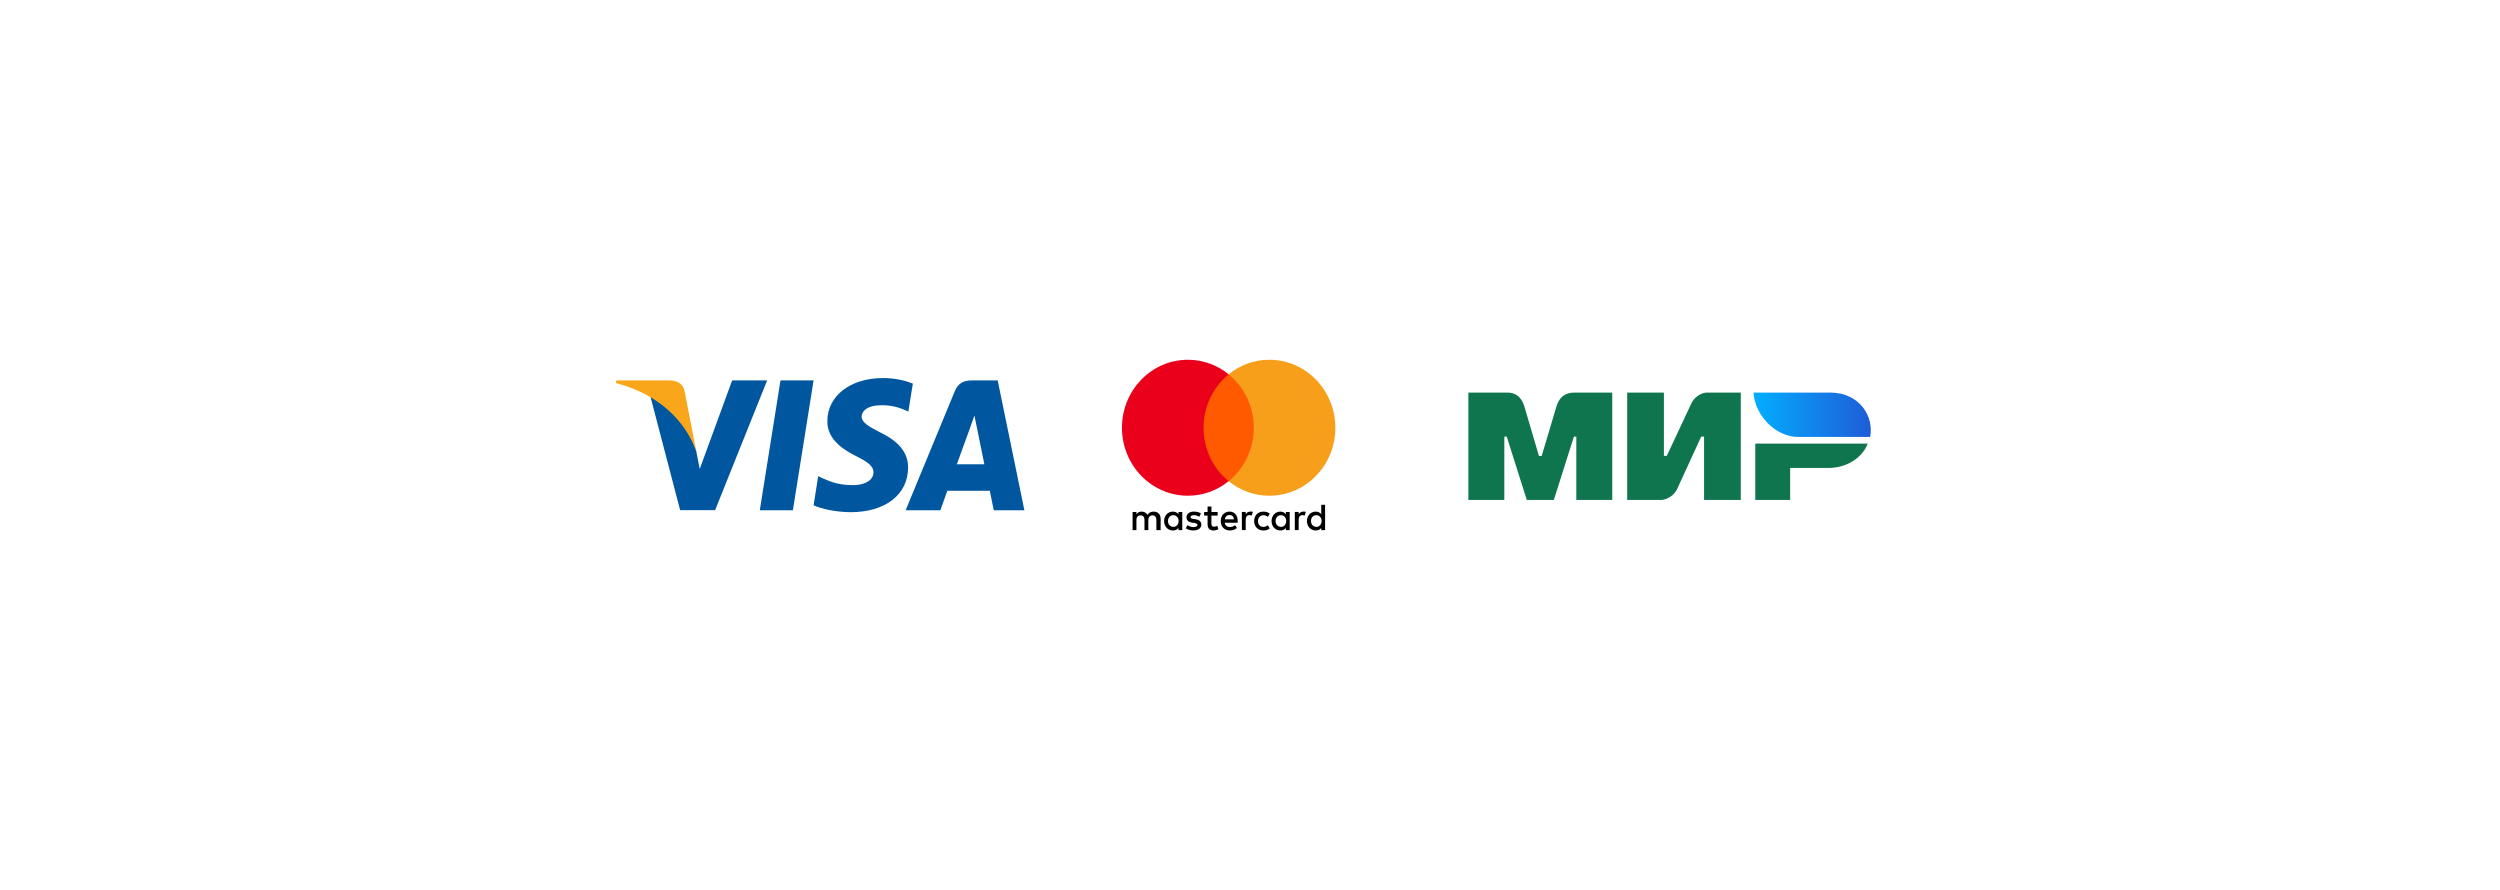 <svg width="410" height="146" viewBox="0 0 410 146" fill="none" xmlns="http://www.w3.org/2000/svg">
<rect width="410" height="146" fill="white"/>
<g clip-path="url(#clip0_38_113)">
<path d="M130.033 83.683H124.606L128.001 62.386H133.428L130.033 83.683Z" fill="#00579F"/>
<path d="M149.708 62.907C148.638 62.476 146.94 62 144.84 62C139.48 62 135.706 64.9 135.683 69.046C135.638 72.104 138.385 73.803 140.44 74.823C142.54 75.865 143.253 76.546 143.253 77.475C143.232 78.901 141.557 79.559 139.994 79.559C137.827 79.559 136.666 79.22 134.902 78.426L134.187 78.086L133.427 82.867C134.7 83.455 137.046 83.977 139.48 84C145.175 84 148.883 81.145 148.927 76.727C148.949 74.302 147.498 72.445 144.371 70.927C142.473 69.953 141.31 69.296 141.31 68.299C141.332 67.392 142.293 66.464 144.436 66.464C146.201 66.418 147.497 66.849 148.479 67.279L148.97 67.505L149.708 62.907Z" fill="#00579F"/>
<path d="M156.922 76.138C157.369 74.915 159.089 70.179 159.089 70.179C159.066 70.225 159.535 68.933 159.803 68.14L160.182 69.975C160.182 69.975 161.21 75.073 161.433 76.138C160.585 76.138 157.994 76.138 156.922 76.138ZM163.621 62.386H159.423C158.129 62.386 157.145 62.771 156.587 64.153L148.525 83.682H154.22C154.22 83.682 155.157 81.054 155.359 80.488C155.984 80.488 161.523 80.488 162.327 80.488C162.483 81.235 162.975 83.682 162.975 83.682H168L163.621 62.386Z" fill="#00579F"/>
<path d="M120.073 62.386L114.757 76.908L114.176 73.963C113.194 70.564 110.112 66.872 106.673 65.036L111.541 83.66H117.281L125.812 62.386H120.073Z" fill="#00579F"/>
<path d="M109.822 62.386H101.089L101 62.816C107.812 64.584 112.323 68.844 114.176 73.964L112.278 64.176C111.966 62.816 111.005 62.431 109.822 62.386Z" fill="#FAA61A"/>
</g>
<path d="M190.344 86.939V85.08C190.344 84.37 189.923 83.904 189.202 83.904C188.841 83.904 188.449 84.027 188.179 84.431C187.969 84.092 187.667 83.904 187.216 83.904C186.914 83.904 186.613 83.998 186.375 84.337V83.966H185.744V86.939H186.375V85.297C186.375 84.77 186.645 84.521 187.065 84.521C187.485 84.521 187.695 84.799 187.695 85.297V86.939H188.326V85.297C188.326 84.77 188.627 84.521 189.016 84.521C189.436 84.521 189.647 84.799 189.647 85.297V86.939H190.344ZM199.696 83.966H198.673V83.067H198.043V83.966H197.472V84.554H198.043V85.918C198.043 86.6 198.312 87 199.034 87C199.304 87 199.605 86.906 199.815 86.784L199.633 86.224C199.451 86.347 199.241 86.379 199.09 86.379C198.789 86.379 198.67 86.192 198.67 85.885V84.554H199.693V83.966H199.696ZM205.048 83.9C204.688 83.9 204.446 84.088 204.295 84.334V83.962H203.665V86.935H204.295V85.261C204.295 84.766 204.505 84.485 204.898 84.485C205.017 84.485 205.167 84.517 205.29 84.546L205.472 83.926C205.346 83.9 205.167 83.9 205.048 83.9ZM196.96 84.211C196.659 83.994 196.239 83.9 195.787 83.9C195.065 83.9 194.585 84.272 194.585 84.86C194.585 85.355 194.946 85.636 195.577 85.726L195.878 85.759C196.207 85.82 196.389 85.914 196.389 86.069C196.389 86.286 196.148 86.441 195.727 86.441C195.307 86.441 194.974 86.286 194.764 86.13L194.463 86.625C194.792 86.874 195.244 86.996 195.696 86.996C196.537 86.996 197.02 86.592 197.02 86.037C197.02 85.51 196.628 85.232 196.029 85.138L195.727 85.106C195.458 85.073 195.247 85.012 195.247 84.828C195.247 84.611 195.458 84.489 195.79 84.489C196.151 84.489 196.512 84.644 196.694 84.738L196.96 84.211ZM213.735 83.9C213.374 83.9 213.133 84.088 212.982 84.334V83.962H212.352V86.935H212.982V85.261C212.982 84.766 213.192 84.485 213.585 84.485C213.704 84.485 213.854 84.517 213.977 84.546L214.159 83.933C214.037 83.9 213.858 83.9 213.735 83.9ZM205.679 85.452C205.679 86.35 206.281 87 207.213 87C207.633 87 207.935 86.906 208.236 86.661L207.935 86.134C207.693 86.322 207.455 86.412 207.182 86.412C206.67 86.412 206.309 86.04 206.309 85.452C206.309 84.893 206.67 84.521 207.182 84.492C207.451 84.492 207.693 84.586 207.935 84.77L208.236 84.243C207.935 83.994 207.633 83.904 207.213 83.904C206.281 83.9 205.679 84.554 205.679 85.452ZM211.511 85.452V83.966H210.88V84.337C210.67 84.059 210.369 83.904 209.977 83.904C209.164 83.904 208.534 84.554 208.534 85.452C208.534 86.35 209.164 87 209.977 87C210.397 87 210.698 86.845 210.88 86.567V86.939H211.511V85.452ZM209.196 85.452C209.196 84.925 209.525 84.492 210.068 84.492C210.579 84.492 210.94 84.896 210.94 85.452C210.94 85.979 210.579 86.412 210.068 86.412C209.528 86.379 209.196 85.975 209.196 85.452ZM201.651 83.9C200.81 83.9 200.207 84.521 200.207 85.448C200.207 86.379 200.81 86.996 201.682 86.996C202.102 86.996 202.523 86.874 202.856 86.592L202.554 86.127C202.313 86.314 202.011 86.437 201.714 86.437C201.321 86.437 200.933 86.249 200.841 85.726H202.975C202.975 85.632 202.975 85.571 202.975 85.477C203.003 84.521 202.46 83.9 201.651 83.9ZM201.651 84.46C202.043 84.46 202.313 84.709 202.372 85.171H200.869C200.929 84.77 201.199 84.46 201.651 84.46ZM217.315 85.452V82.789H216.685V84.337C216.474 84.059 216.173 83.904 215.781 83.904C214.968 83.904 214.338 84.554 214.338 85.452C214.338 86.35 214.968 87 215.781 87C216.201 87 216.502 86.845 216.685 86.567V86.939H217.315V85.452ZM215 85.452C215 84.925 215.329 84.492 215.872 84.492C216.383 84.492 216.744 84.896 216.744 85.452C216.744 85.979 216.383 86.412 215.872 86.412C215.329 86.379 215 85.975 215 85.452ZM193.892 85.452V83.966H193.261V84.337C193.051 84.059 192.75 83.904 192.358 83.904C191.545 83.904 190.915 84.554 190.915 85.452C190.915 86.35 191.545 87 192.358 87C192.778 87 193.079 86.845 193.261 86.567V86.939H193.892V85.452ZM191.549 85.452C191.549 84.925 191.878 84.492 192.421 84.492C192.932 84.492 193.293 84.896 193.293 85.452C193.293 85.979 192.932 86.412 192.421 86.412C191.878 86.379 191.549 85.975 191.549 85.452Z" fill="black"/>
<path d="M206.222 61.385H196.75V78.914H206.222V61.385Z" fill="#FF5A00"/>
<path d="M197.381 70.15C197.381 66.588 199.006 63.427 201.5 61.385C199.665 59.898 197.349 59 194.824 59C188.841 59 184 63.987 184 70.15C184 76.312 188.841 81.299 194.824 81.299C197.349 81.299 199.665 80.4 201.5 78.914C199.003 76.9 197.381 73.711 197.381 70.15Z" fill="#EB001B"/>
<path d="M219 70.15C219 76.312 214.159 81.299 208.176 81.299C205.651 81.299 203.335 80.4 201.5 78.914C204.026 76.868 205.619 73.711 205.619 70.15C205.619 66.588 203.994 63.427 201.5 61.385C203.332 59.898 205.647 59 208.173 59C214.159 59 219 64.019 219 70.15Z" fill="#F79E1B"/>
<path fill-rule="evenodd" clip-rule="evenodd" d="M246.916 64.386C247.505 64.383 249.258 64.228 250 66.678C250.5 68.328 251.296 71.031 252.389 74.786H252.835C254.007 70.827 254.812 68.124 255.25 66.678C256 64.203 257.875 64.386 258.625 64.386L264.411 64.386V81.986H258.514V71.614H258.118L254.831 81.986H250.393L247.106 71.607H246.71V81.986H240.812V64.386L246.916 64.386ZM272.88 64.386V74.766H273.351L277.35 66.231C278.126 64.532 279.781 64.386 279.781 64.386H285.488V81.986H279.467V71.607H278.997L275.076 80.142C274.3 81.833 272.567 81.986 272.567 81.986H266.86V64.386H272.88ZM306.299 72.75C305.459 75.077 302.822 76.744 299.902 76.744H293.587V81.986H287.862V72.75H306.299Z" fill="#0F754E"/>
<path fill-rule="evenodd" clip-rule="evenodd" d="M300.178 64.386H287.562C287.862 68.305 291.313 71.659 294.886 71.659H306.697C307.378 68.403 305.032 64.386 300.178 64.386Z" fill="url(#paint0_linear_38_113)"/>
<defs>
<linearGradient id="paint0_linear_38_113" x1="306.813" y1="68.961" x2="287.562" y2="68.961" gradientUnits="userSpaceOnUse">
<stop stop-color="#1F5CD7"/>
<stop offset="1" stop-color="#02AEFF"/>
</linearGradient>
<clipPath id="clip0_38_113">
<rect width="67" height="22" fill="white" transform="translate(101 62)"/>
</clipPath>
</defs>
</svg>

